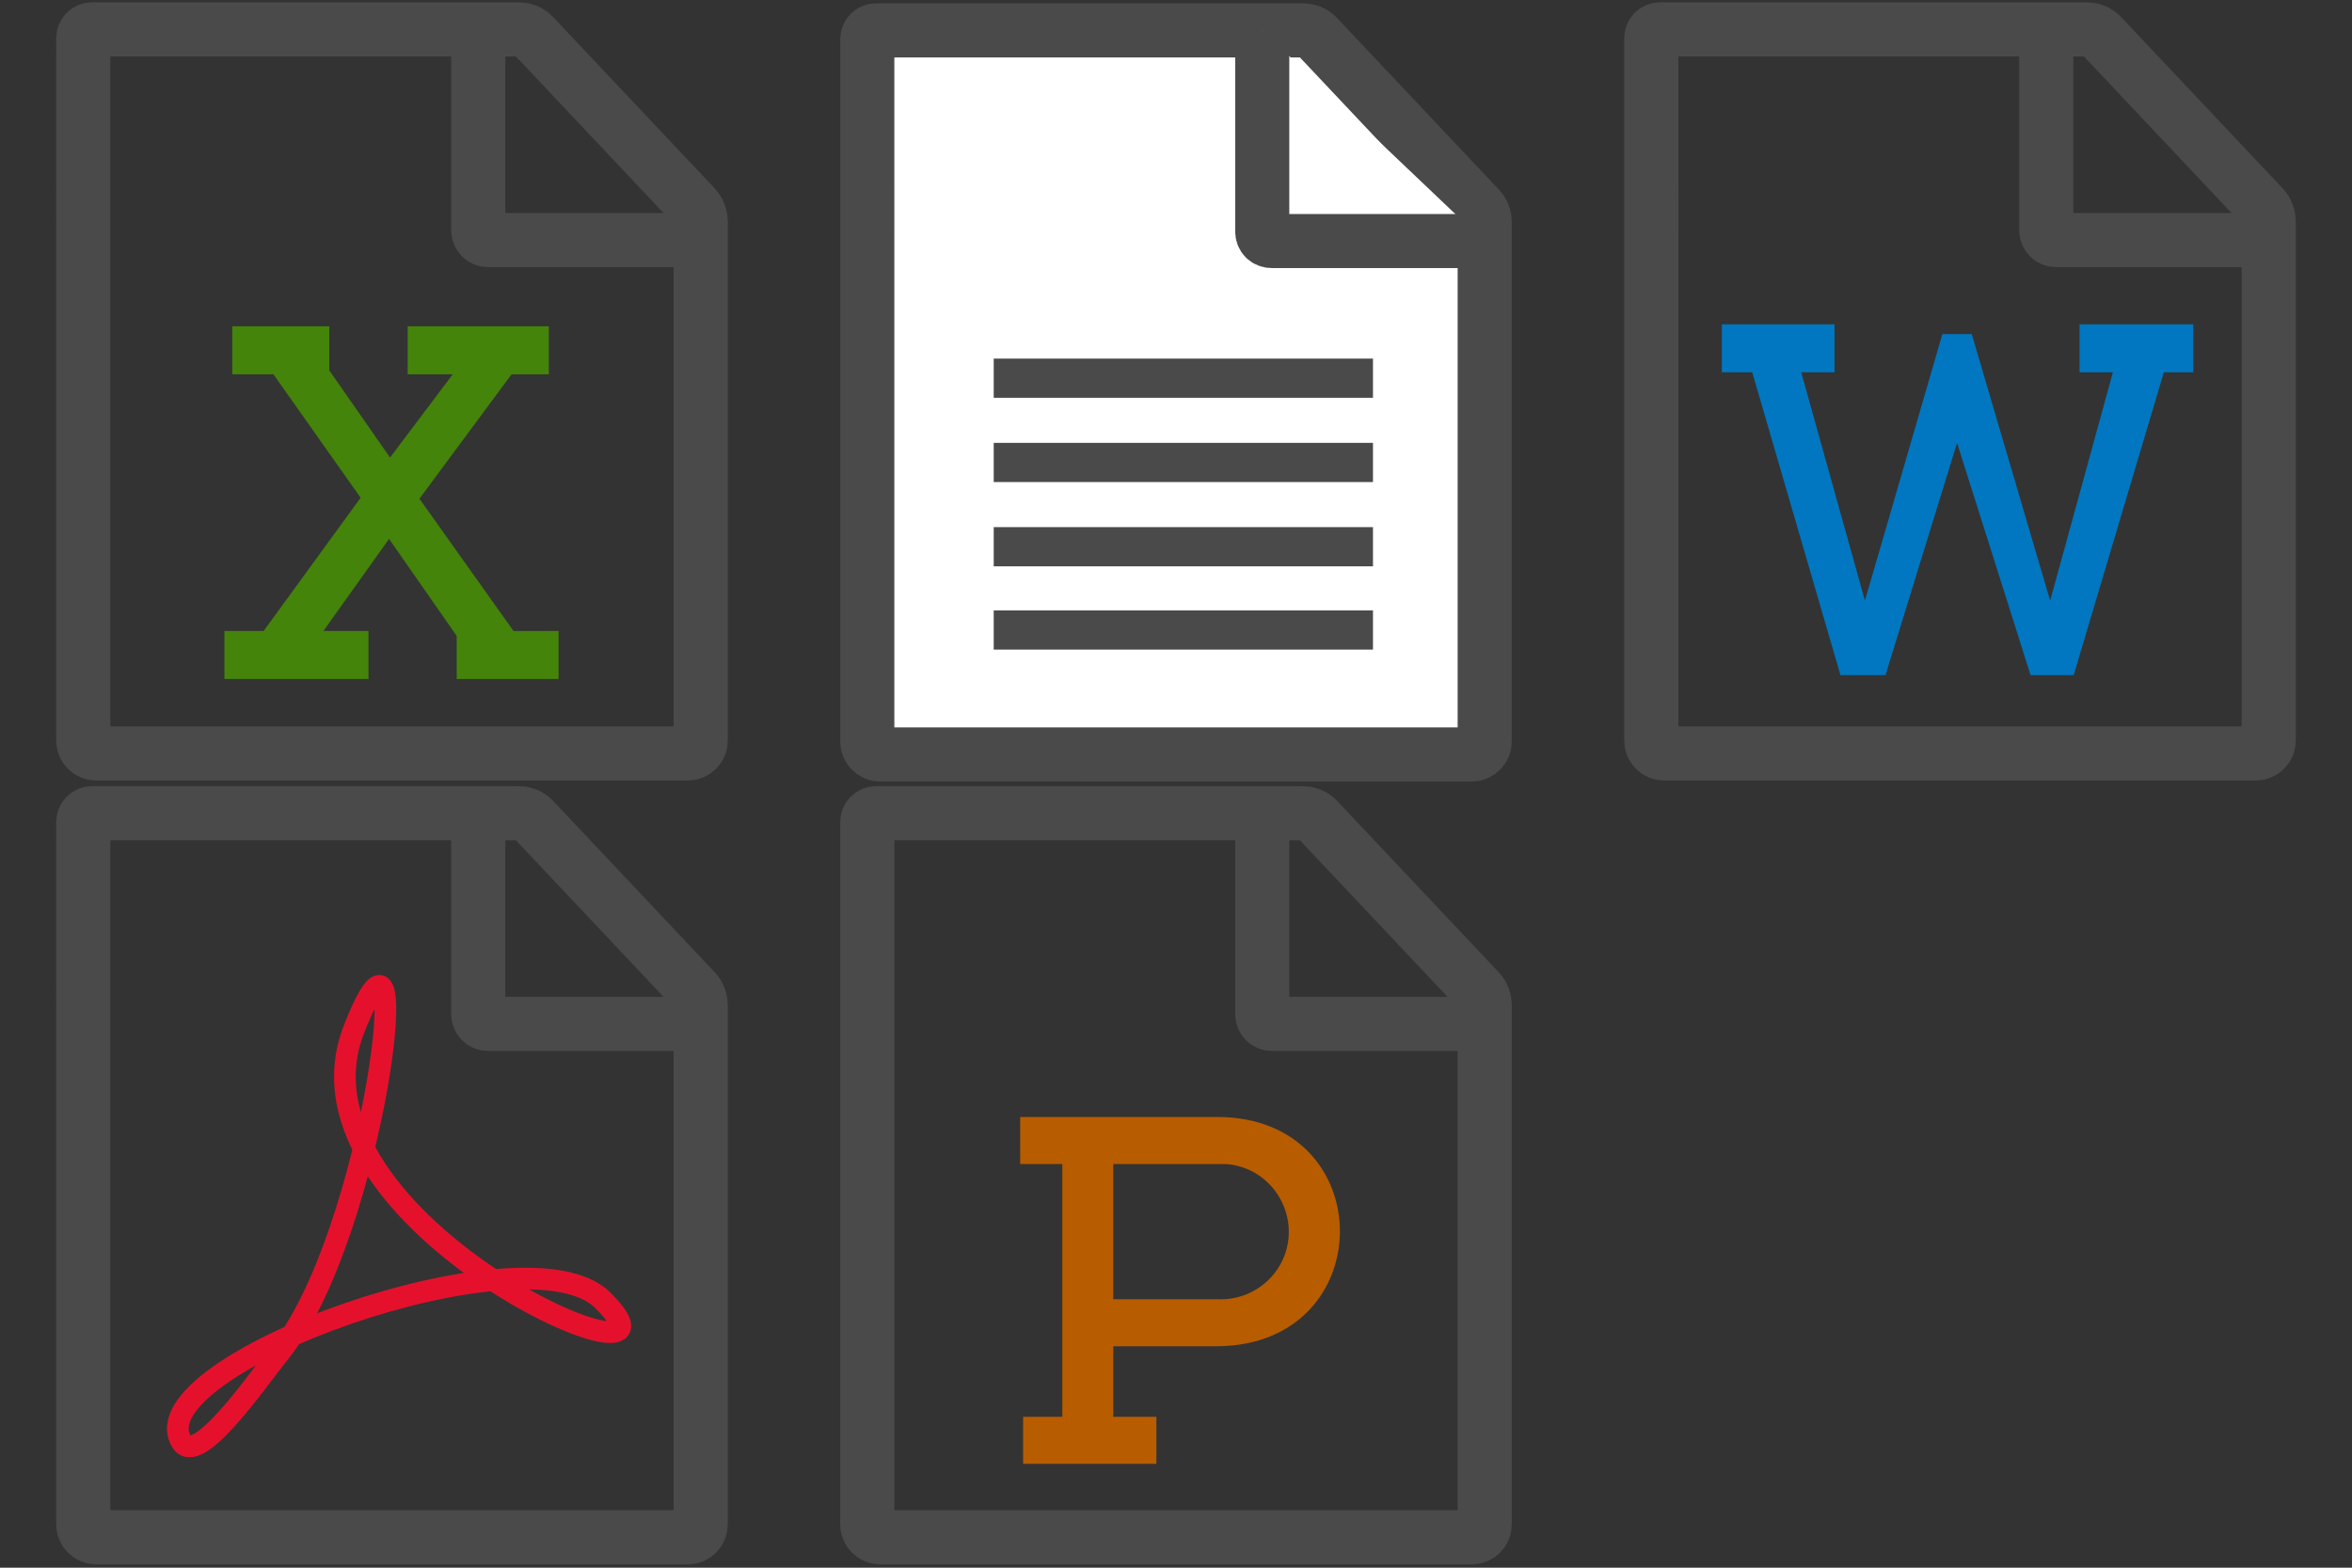 <svg width="240" height="160" viewBox="0 0 240 160" xmlns="http://www.w3.org/2000/svg" xmlns:xlink="http://www.w3.org/1999/xlink"><rect x="0" y="0" width="240" height="160" fill="#333333" stroke="none"/><svg id="excel" viewBox="0 0 80 80" width="80" height="80" xmlns="http://www.w3.org/2000/svg"><style>.ast0{fill:none;stroke:#4a4a4a;stroke-width:5.522;stroke-miterlimit:10}</style><path class="ast0" d="M9.4 3h43.5c.6 0 1.1.2 1.5.6l16.5 17.5c.4.4.6 1 .6 1.5v53c0 .7-.6 1.3-1.3 1.3H9.8c-.7 0-1.3-.6-1.3-1.3V3.9c0-.5.4-.9.9-.9z"/><path class="ast0" d="M48.8 3v20.5c0 .5.4 1 1 1h21.6"/><path d="M46.2 38.2h-4.6v-4.9H56v4.9h-3.8l-9.4 12.7 9.6 13.5H57v4.9H46.6v-4.4L39.7 55 33 64.4h4.6v4.9H22.9v-4.9h4l9.9-13.6-8.9-12.6h-4.2v-4.9h9.9v4.5l6.2 8.9 6.4-8.5z" fill="#44840a"/></svg><svg version="1.1" id="generic" x="80" viewBox="0 0 80 80" xml:space="preserve" width="80" height="80" xmlns="http://www.w3.org/2000/svg"><style>.bst0{fill:#fff;stroke:#4a4a4a;stroke-width:5.52;stroke-miterlimit:10}</style><g id="ba9ed83df-6b5a-410d-86d2-88e54522f5f1"><g id="be02d2646-e0ef-4d12-baf7-118e40b8f89a"><path class="bst0" d="M9.4 3.1h43.5c.6 0 1.1.2 1.5.6l16.5 17.5c.4.4.6.9.6 1.5v53c0 .7-.6 1.3-1.3 1.3H9.8c-.7 0-1.3-.6-1.3-1.3V4c0-.5.4-.9.9-.9z"/><path class="bst0" d="M48.8 3.1v20.5c0 .6.4 1 1 1h21.6"/><path d="M21.4 38.6h38.7m-38.7 8.6h38.7m-38.7 8.6h38.7m-38.7 8.5h38.7" stroke-width="4" fill="#fff" stroke="#4a4a4a" stroke-miterlimit="10"/></g></g></svg><svg id="pdf" viewBox="0 0 80 80" width="80" height="80" y="80" xmlns="http://www.w3.org/2000/svg"><style>.cst0{fill:none;stroke:#4a4a4a;stroke-width:5.522;stroke-miterlimit:10}</style><path class="cst0" d="M9.4 3h43.5c.6 0 1.1.2 1.5.6l16.5 17.5c.4.4.6 1 .6 1.5v53c0 .7-.6 1.3-1.3 1.3H9.8c-.7 0-1.3-.6-1.3-1.3V3.9c0-.5.4-.9.9-.9z"/><path class="cst0" d="M48.8 3v20.5c0 .5.4 1 1 1h21.6"/><path d="M28.4 58.2c9.9-12.1 14.5-50.6 7.7-33.1C28.4 45 72.6 63.7 61.5 52.7c-7.7-7.7-47.5 6.6-43 14.4 1.6 2.8 7.8-6.3 9.9-8.9z" stroke="#e5112c" stroke-width="2.209" fill="none" stroke-miterlimit="10"/></svg><svg id="powerpoint" viewBox="0 0 80 80" width="80" height="80" x="80" y="80" xmlns="http://www.w3.org/2000/svg"><style>.dst0{fill:none;stroke:#4a4a4a;stroke-width:5.522;stroke-miterlimit:10}</style><path class="dst0" d="M9.4 3h43.5c.6 0 1.1.2 1.5.6l16.5 17.5c.4.4.6 1 .6 1.5v53c0 .7-.6 1.3-1.3 1.3H9.8c-.7 0-1.3-.6-1.3-1.3V3.9c0-.5.4-.9.9-.9z"/><path class="dst0" d="M48.8 3v20.5c0 .5.4 1 1 1h21.6"/><path d="M28.4 38.8h-4.3V34h20.1c16.7 0 16.7 23.3 0 23.4H33.6v7.2H38v4.8H24.4v-4.8h4V38.8zm15.8 13.8c3.8.2 7.1-2.7 7.3-6.5S48.8 39 45 38.8H33.6v13.8h10.6z" fill="#b85c00"/></svg><svg id="word" viewBox="0 0 80 80" width="80" height="80" x="160" xmlns="http://www.w3.org/2000/svg"><style>.est0{fill:none;stroke:#4a4a4a;stroke-width:5.522;stroke-miterlimit:10}</style><path class="est0" d="M9.4 3h43.5c.6 0 1.1.2 1.5.6l16.5 17.5c.4.4.6 1 .6 1.5v53c0 .7-.6 1.3-1.3 1.3H9.8c-.7 0-1.3-.6-1.3-1.3V3.9c0-.5.4-.9.9-.9z"/><path class="est0" d="M48.8 3v20.5c0 .5.4 1 1 1h21.6"/><path d="M51.6 68.9h-4.4l-7.5-23.7-7.3 23.7h-4.6l-9-30.9h-3.1v-4.9h11.5V38h-3.4l6.5 23.3 7.9-27.2h3l8 27.2L55.6 38h-3.4v-4.9h11.6V38h-3l-9.2 30.9z" fill="#0077c0"/></svg></svg>